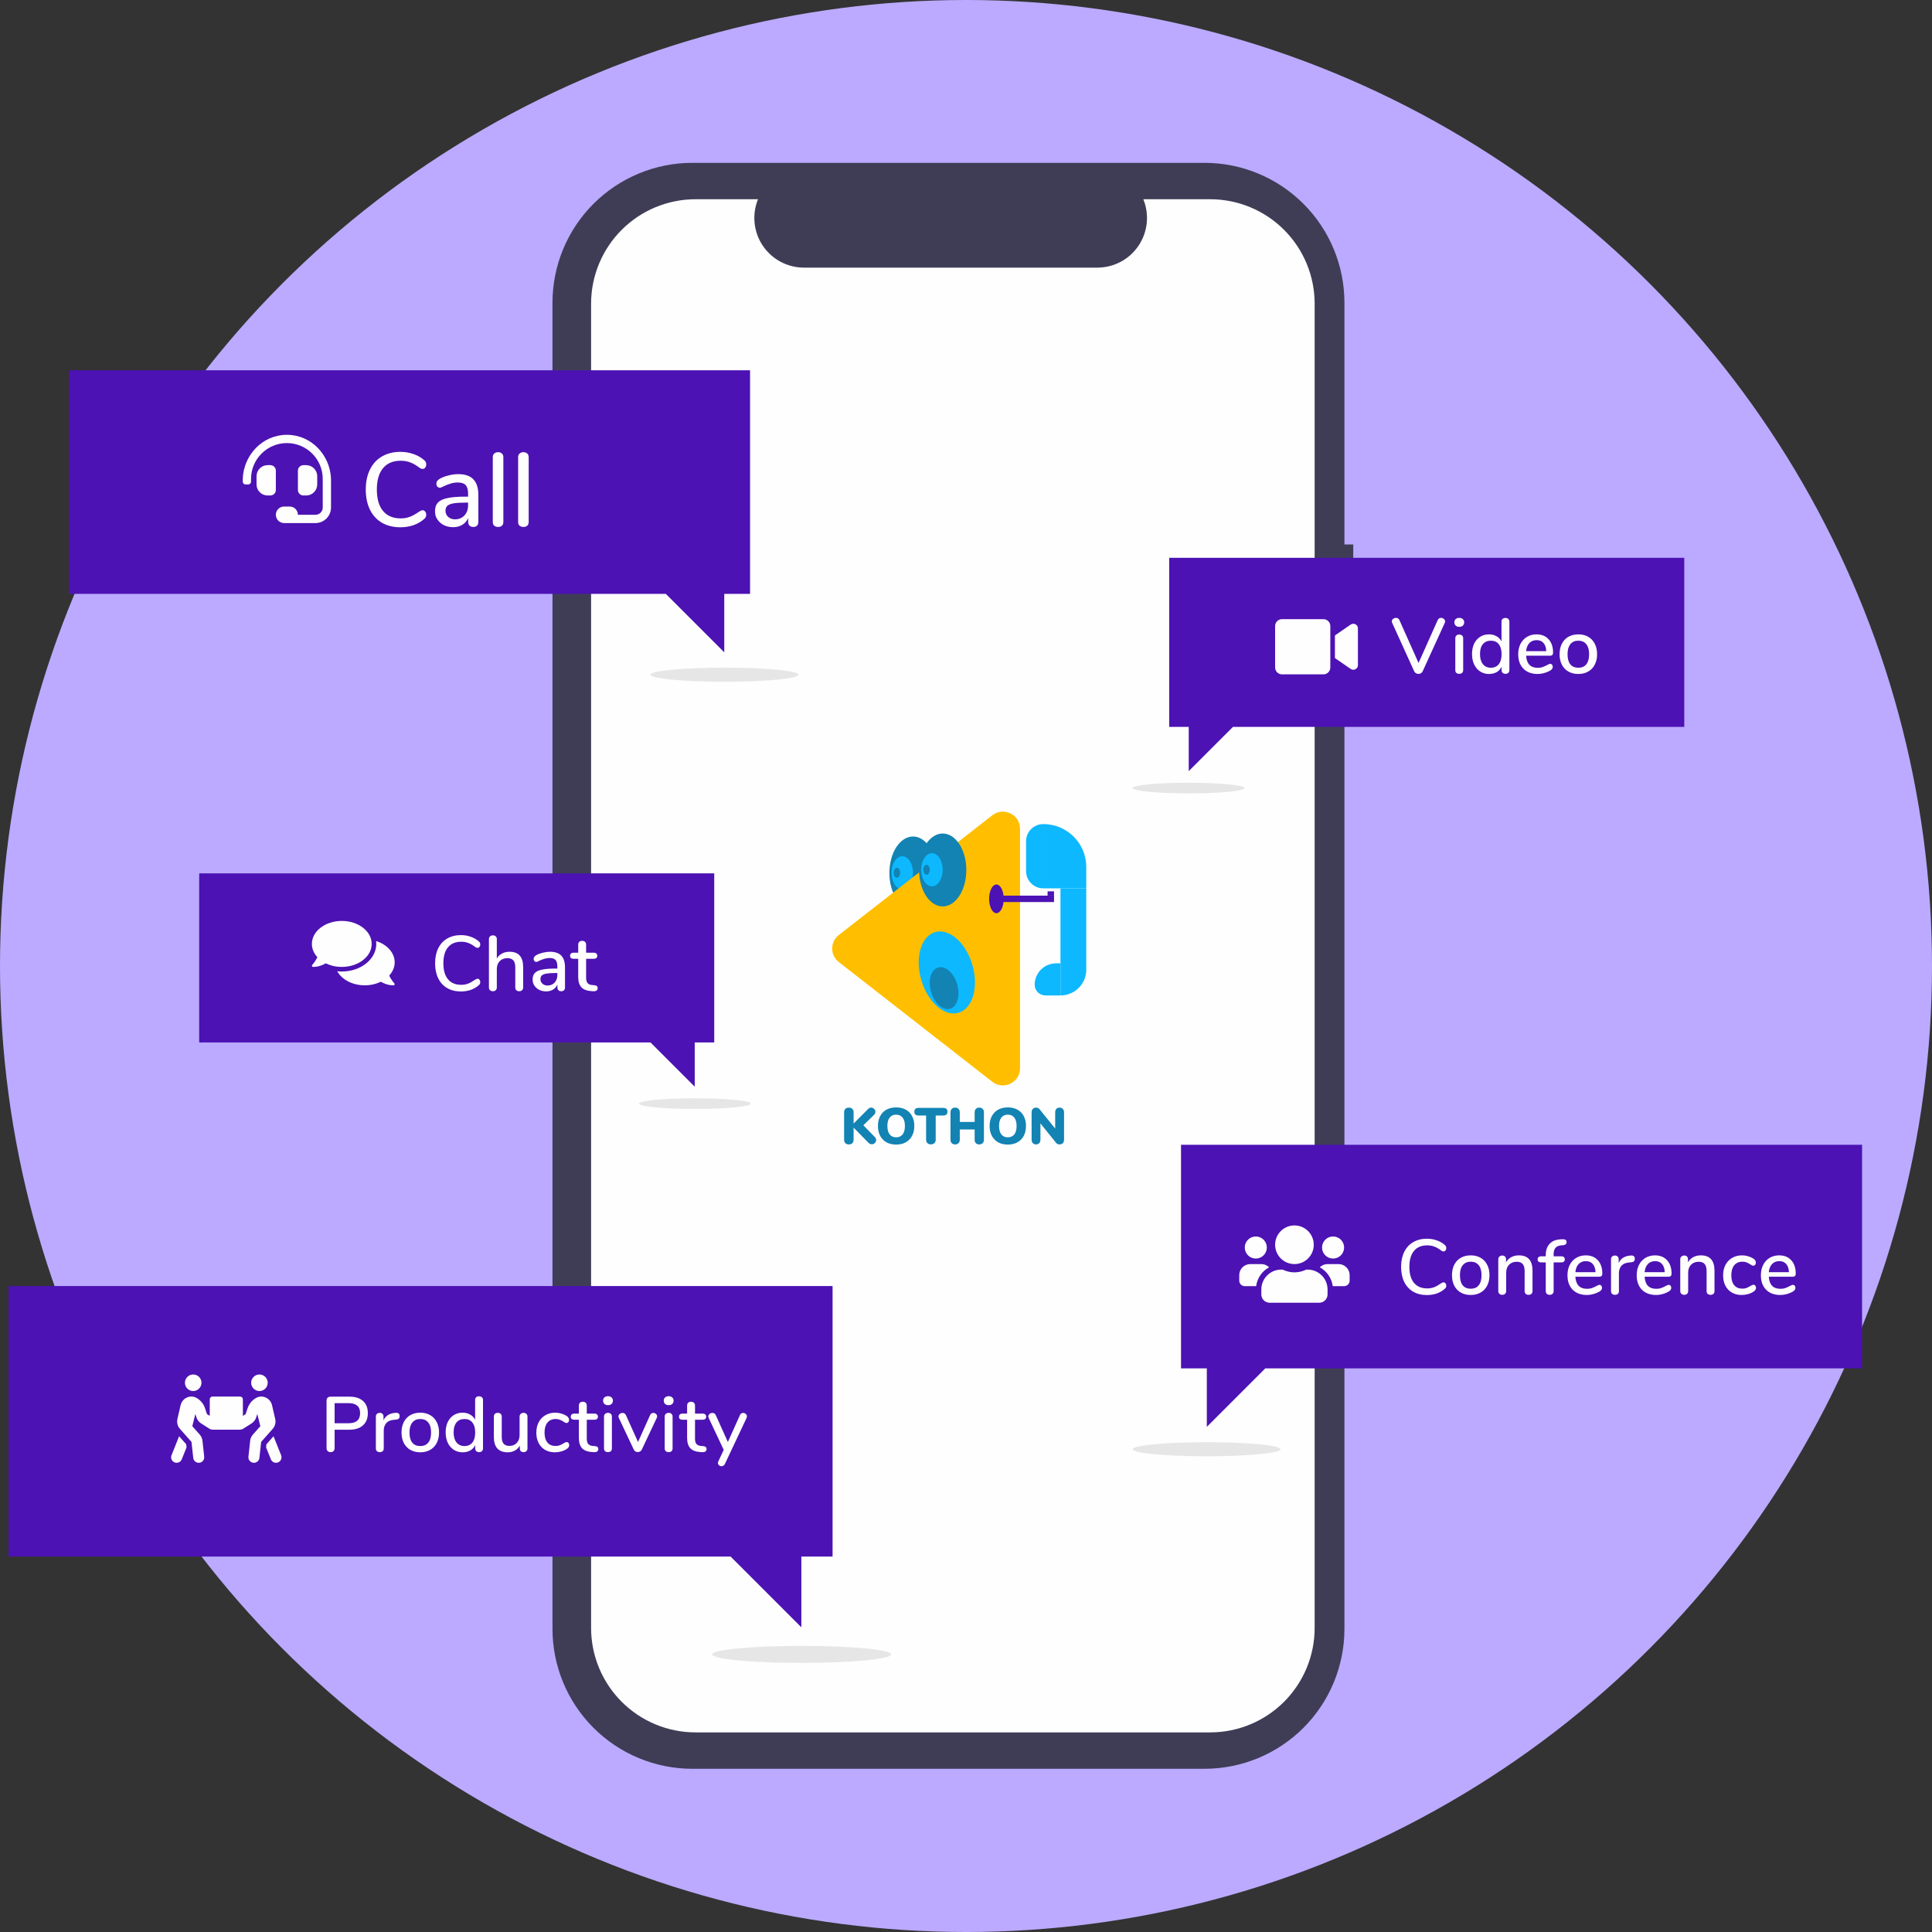 <svg width="700" height="700" viewBox="0 0 700 700" fill="none" xmlns="http://www.w3.org/2000/svg">
<rect x="0" y="0" width="700" height="700" fill="#333333" stroke="none"/>
<circle cx="350" cy="350" r="350" fill="#BBAAFF"/>
<path d="M490.31 197.273H487.113V109.69C487.113 96.246 481.773 83.353 472.266 73.847C462.76 64.341 449.867 59 436.423 59H250.868C244.211 59 237.619 60.311 231.469 62.858C225.319 65.406 219.731 69.14 215.024 73.847C210.317 78.554 206.583 84.142 204.036 90.292C201.488 96.442 200.177 103.033 200.177 109.69V590.174C200.177 596.831 201.488 603.422 204.036 609.572C206.583 615.722 210.317 621.31 215.024 626.017C219.731 630.724 225.319 634.458 231.469 637.006C237.619 639.553 244.211 640.864 250.868 640.864H436.423C449.867 640.864 462.76 635.524 472.266 626.018C481.772 616.511 487.113 603.618 487.113 590.174V259.615H490.31L490.31 197.273Z" fill="#3F3D56"/>
<path d="M438.468 72.188H414.247C415.361 74.919 415.786 77.882 415.485 80.816C415.184 83.749 414.166 86.564 412.521 89.012C410.876 91.46 408.654 93.466 406.051 94.853C403.449 96.239 400.545 96.965 397.595 96.965H291.293C288.344 96.965 285.44 96.239 282.837 94.853C280.234 93.466 278.013 91.46 276.368 89.012C274.722 86.564 273.705 83.749 273.404 80.816C273.103 77.882 273.528 74.919 274.642 72.188H252.019C241.98 72.188 232.351 76.176 225.252 83.275C218.153 90.375 214.164 100.003 214.164 110.043V589.822C214.164 594.793 215.143 599.715 217.046 604.308C218.948 608.901 221.737 613.074 225.252 616.589C228.767 620.104 232.94 622.893 237.533 624.795C242.126 626.698 247.048 627.677 252.019 627.677H438.468C443.439 627.677 448.362 626.698 452.954 624.795C457.547 622.893 461.72 620.104 465.236 616.589C468.751 613.074 471.539 608.901 473.441 604.308C475.344 599.715 476.323 594.793 476.323 589.822V110.043C476.323 105.072 475.344 100.149 473.441 95.556C471.539 90.964 468.751 86.791 465.236 83.275C461.72 79.76 457.547 76.972 452.954 75.07C448.362 73.167 443.439 72.188 438.468 72.188Z" fill="#FEFEFE"/>
<g clip-path="url(#clip0)">
<path d="M330.807 329.506C335.538 329.506 339.373 323.59 339.373 316.293C339.373 308.996 335.538 303.08 330.807 303.08C326.076 303.08 322.241 308.996 322.241 316.293C322.241 323.59 326.076 329.506 330.807 329.506Z" fill="#1283B3"/>
<path d="M326.913 322.233C329.063 322.233 330.807 319.544 330.807 316.227C330.807 312.91 329.063 310.221 326.913 310.221C324.763 310.221 323.019 312.91 323.019 316.227C323.019 319.544 324.763 322.233 326.913 322.233Z" fill="#0DB8FF"/>
<path d="M324.966 318.015C325.611 318.015 326.134 317.209 326.134 316.214C326.134 315.219 325.611 314.412 324.966 314.412C324.321 314.412 323.798 315.219 323.798 316.214C323.798 317.209 324.321 318.015 324.966 318.015Z" fill="#1283B3"/>
<path d="M303.901 348.562C300.714 346.076 300.714 341.269 303.901 338.783L359.519 295.402C363.608 292.212 369.588 295.116 369.588 300.291V387.054C369.588 392.229 363.608 395.133 359.519 391.943L303.901 348.562Z" fill="#FFBF00"/>
<path d="M371.768 304.788C371.768 301.359 374.558 298.579 377.998 298.579V321.863C374.558 321.863 371.768 319.083 371.768 315.654V304.788Z" fill="#0DB8FF"/>
<path d="M377.998 298.579C386.6 298.579 393.573 305.528 393.573 314.101V321.863H377.998V298.579Z" fill="#0DB8FF"/>
<path d="M361.022 330.866C362.484 330.866 363.67 328.538 363.67 325.666C363.67 322.794 362.484 320.466 361.022 320.466C359.56 320.466 358.374 322.794 358.374 325.666C358.374 328.538 359.56 330.866 361.022 330.866Z" fill="#4C12B3"/>
<path d="M361.801 328.848C362.661 328.848 363.358 327.423 363.358 325.666C363.358 323.908 362.661 322.484 361.801 322.484C360.94 322.484 360.243 323.908 360.243 325.666C360.243 327.423 360.94 328.848 361.801 328.848Z" fill="#4C12B3"/>
<path d="M381.892 324.502H361.645V326.83H381.892V324.502Z" fill="#4C12B3"/>
<path d="M381.892 322.949H379.556V324.502H381.892V322.949Z" fill="#4C12B3"/>
<path d="M384.228 321.863H393.573V351.356C393.573 356.5 389.389 360.67 384.228 360.67V321.863Z" fill="#0DB8FF"/>
<path d="M374.883 356.789C374.883 352.503 378.37 349.028 382.671 349.028H384.228V360.67H378.777C376.627 360.67 374.883 358.932 374.883 356.789Z" fill="#0DB8FF"/>
<path d="M341.553 328.419C346.284 328.419 350.12 322.504 350.12 315.207C350.12 307.909 346.284 301.994 341.553 301.994C336.822 301.994 332.987 307.909 332.987 315.207C332.987 322.504 336.822 328.419 341.553 328.419Z" fill="#1283B3"/>
<path d="M337.66 321.146C339.81 321.146 341.553 318.457 341.553 315.14C341.553 311.823 339.81 309.134 337.66 309.134C335.509 309.134 333.766 311.823 333.766 315.14C333.766 318.457 335.509 321.146 337.66 321.146Z" fill="#0DB8FF"/>
<path d="M335.713 316.929C336.358 316.929 336.881 316.122 336.881 315.127C336.881 314.132 336.358 313.325 335.713 313.325C335.068 313.325 334.545 314.132 334.545 315.127C334.545 316.122 335.068 316.929 335.713 316.929Z" fill="#1283B3"/>
<path d="M347.257 366.956C352.384 365.491 354.656 357.756 352.333 349.68C350.009 341.604 343.97 336.245 338.843 337.71C333.717 339.175 331.444 346.91 333.768 354.986C336.091 363.062 342.131 368.421 347.257 366.956Z" fill="#0DB8FF"/>
<path d="M344.214 365.489C346.835 364.74 347.996 360.787 346.809 356.658C345.621 352.53 342.533 349.79 339.913 350.539C337.292 351.288 336.131 355.242 337.318 359.37C338.506 363.499 341.593 366.238 344.214 365.489Z" fill="#1283B3"/>
<path d="M316.958 411.963C317.282 412.274 317.444 412.634 317.444 413.044C317.444 413.453 317.288 413.814 316.976 414.124C316.665 414.434 316.297 414.59 315.874 414.59C315.413 414.59 314.989 414.391 314.603 413.994L309.276 408.554V412.951C309.276 413.472 309.12 413.888 308.809 414.199C308.497 414.497 308.074 414.646 307.538 414.646C307.015 414.646 306.597 414.497 306.286 414.199C305.987 413.888 305.837 413.472 305.837 412.951V402.985C305.837 402.476 305.987 402.072 306.286 401.774C306.597 401.464 307.015 401.308 307.538 401.308C308.074 401.308 308.497 401.464 308.809 401.774C309.12 402.072 309.276 402.476 309.276 402.985V407.083L314.528 401.811C314.852 401.476 315.219 401.308 315.631 401.308C316.042 401.308 316.403 401.464 316.715 401.774C317.026 402.072 317.182 402.426 317.182 402.836C317.182 403.246 317.001 403.624 316.64 403.972L312.808 407.716L316.958 411.963ZM324.692 414.701C323.346 414.701 322.175 414.428 321.178 413.882C320.194 413.323 319.434 412.541 318.898 411.535C318.362 410.517 318.094 409.324 318.094 407.958C318.094 406.592 318.362 405.406 318.898 404.401C319.434 403.382 320.194 402.6 321.178 402.053C322.175 401.507 323.346 401.234 324.692 401.234C326.038 401.234 327.203 401.507 328.187 402.053C329.184 402.6 329.944 403.382 330.467 404.401C331.003 405.406 331.271 406.592 331.271 407.958C331.271 409.324 331.003 410.517 330.467 411.535C329.931 412.541 329.165 413.323 328.168 413.882C327.184 414.428 326.025 414.701 324.692 414.701ZM324.692 412.075C325.689 412.075 326.467 411.727 327.028 411.032C327.589 410.324 327.869 409.3 327.869 407.958C327.869 406.617 327.583 405.599 327.009 404.903C326.449 404.208 325.676 403.86 324.692 403.86C323.695 403.86 322.916 404.208 322.356 404.903C321.795 405.586 321.515 406.605 321.515 407.958C321.515 409.312 321.795 410.336 322.356 411.032C322.916 411.727 323.695 412.075 324.692 412.075ZM337.286 414.627C336.763 414.627 336.339 414.478 336.015 414.18C335.703 413.869 335.548 413.46 335.548 412.951V404.177H332.912C332.364 404.177 331.953 404.065 331.679 403.842C331.417 403.606 331.286 403.252 331.286 402.78C331.286 402.308 331.417 401.96 331.679 401.737C331.953 401.513 332.364 401.402 332.912 401.402H341.659C342.207 401.402 342.612 401.513 342.874 401.737C343.148 401.96 343.285 402.308 343.285 402.78C343.285 403.252 343.148 403.606 342.874 403.842C342.612 404.065 342.207 404.177 341.659 404.177H339.024V412.951C339.024 413.46 338.862 413.869 338.538 414.18C338.227 414.478 337.809 414.627 337.286 414.627ZM354.814 401.308C355.325 401.308 355.73 401.464 356.029 401.774C356.34 402.072 356.496 402.476 356.496 402.985V412.951C356.496 413.46 356.34 413.869 356.029 414.18C355.73 414.49 355.325 414.646 354.814 414.646C354.303 414.646 353.892 414.497 353.58 414.199C353.281 413.888 353.132 413.472 353.132 412.951V409.225H347.749V412.951C347.749 413.46 347.593 413.869 347.282 414.18C346.983 414.49 346.578 414.646 346.067 414.646C345.556 414.646 345.145 414.497 344.833 414.199C344.534 413.888 344.385 413.472 344.385 412.951V402.985C344.385 402.476 344.534 402.072 344.833 401.774C345.145 401.464 345.556 401.308 346.067 401.308C346.578 401.308 346.983 401.464 347.282 401.774C347.593 402.072 347.749 402.476 347.749 402.985V406.505H353.132V402.985C353.132 402.476 353.281 402.072 353.58 401.774C353.892 401.464 354.303 401.308 354.814 401.308ZM365.156 414.701C363.81 414.701 362.639 414.428 361.642 413.882C360.658 413.323 359.898 412.541 359.362 411.535C358.826 410.517 358.559 409.324 358.559 407.958C358.559 406.592 358.826 405.406 359.362 404.401C359.898 403.382 360.658 402.6 361.642 402.053C362.639 401.507 363.81 401.234 365.156 401.234C366.502 401.234 367.667 401.507 368.651 402.053C369.648 402.6 370.408 403.382 370.931 404.401C371.467 405.406 371.735 406.592 371.735 407.958C371.735 409.324 371.467 410.517 370.931 411.535C370.395 412.541 369.629 413.323 368.632 413.882C367.648 414.428 366.489 414.701 365.156 414.701ZM365.156 412.075C366.153 412.075 366.932 411.727 367.492 411.032C368.053 410.324 368.333 409.3 368.333 407.958C368.333 406.617 368.047 405.599 367.474 404.903C366.913 404.208 366.14 403.86 365.156 403.86C364.159 403.86 363.381 404.208 362.82 404.903C362.259 405.586 361.979 406.605 361.979 407.958C361.979 409.312 362.259 410.336 362.82 411.032C363.381 411.727 364.159 412.075 365.156 412.075ZM383.9 401.308C384.374 401.308 384.76 401.464 385.059 401.774C385.37 402.085 385.526 402.488 385.526 402.985V412.951C385.526 413.46 385.377 413.869 385.078 414.18C384.778 414.49 384.392 414.646 383.919 414.646C383.358 414.646 382.934 414.459 382.648 414.087L376.966 407.027V412.951C376.966 413.46 376.823 413.869 376.536 414.18C376.25 414.49 375.863 414.646 375.378 414.646C374.904 414.646 374.518 414.49 374.219 414.18C373.92 413.869 373.77 413.46 373.77 412.951V402.985C373.77 402.488 373.92 402.085 374.219 401.774C374.518 401.464 374.904 401.308 375.378 401.308C375.913 401.308 376.331 401.495 376.63 401.867L382.311 408.908V402.985C382.311 402.476 382.455 402.072 382.741 401.774C383.04 401.464 383.427 401.308 383.9 401.308Z" fill="#1283B3"/>
</g>
<path d="M25 134.154H271.759V215.161H262.412V236.347L241.226 215.161H25V134.154Z" fill="#4C12B3"/>
<path d="M262.498 247.012C247.695 247.012 235.694 245.869 235.694 244.459C235.694 243.05 247.695 241.907 262.498 241.907C277.302 241.907 289.302 243.05 289.302 244.459C289.302 245.869 277.302 247.012 262.498 247.012Z" fill="#E6E6E6"/>
<g clip-path="url(#clip1)">
<path d="M99.946 170.53C99.946 169.426 99.051 168.531 97.947 168.531H96.948C94.74 168.531 92.95 170.321 92.95 172.529V175.527C92.95 177.735 94.74 179.524 96.948 179.524H97.947C99.051 179.524 99.946 178.629 99.946 177.526V170.53ZM110.939 179.524C113.147 179.524 114.937 177.735 114.937 175.527V172.529C114.937 170.321 113.147 168.531 110.939 168.531H109.94C108.836 168.531 107.941 169.426 107.941 170.53V177.526C107.941 178.629 108.836 179.524 109.94 179.524H110.939ZM103.943 157.538C95.023 157.538 88.239 164.96 87.953 173.528V174.527C87.953 175.08 88.4 175.527 88.953 175.527H89.952C90.504 175.527 90.951 175.08 90.951 174.527V173.528C90.951 166.364 96.78 160.536 103.943 160.536C111.107 160.536 116.935 166.364 116.935 173.528H116.928C116.933 173.68 116.935 183.879 116.935 183.879C116.935 185.338 115.753 186.52 114.295 186.52H107.941C107.941 184.864 106.599 183.522 104.943 183.522H102.944C101.288 183.522 99.946 184.864 99.946 186.52C99.946 188.176 101.288 189.518 102.944 189.518H114.295C117.409 189.518 119.934 186.993 119.934 183.879V173.528C119.647 164.96 112.864 157.538 103.943 157.538Z" fill="#FEFEFE"/>
</g>
<path d="M145.072 191.044C142.52 191.044 140.296 190.501 138.401 189.414C136.506 188.302 135.053 186.723 134.042 184.676C133.031 182.604 132.526 180.166 132.526 177.361C132.526 174.581 133.031 172.168 134.042 170.121C135.053 168.049 136.506 166.47 138.401 165.383C140.296 164.271 142.52 163.715 145.072 163.715C146.74 163.715 148.319 163.98 149.81 164.511C151.301 165.017 152.602 165.762 153.714 166.747C154.194 167.127 154.434 167.632 154.434 168.264C154.434 168.718 154.308 169.11 154.055 169.439C153.802 169.742 153.499 169.894 153.145 169.894C152.716 169.894 152.299 169.729 151.895 169.401C150.682 168.491 149.57 167.859 148.559 167.506C147.573 167.127 146.449 166.937 145.186 166.937C142.406 166.937 140.271 167.834 138.78 169.628C137.289 171.422 136.543 174 136.543 177.361C136.543 180.747 137.289 183.337 138.78 185.131C140.271 186.925 142.406 187.822 145.186 187.822C146.398 187.822 147.498 187.633 148.483 187.254C149.494 186.875 150.631 186.243 151.895 185.358C152.4 185.03 152.817 184.866 153.145 184.866C153.499 184.866 153.802 185.03 154.055 185.358C154.308 185.662 154.434 186.041 154.434 186.495C154.434 187.127 154.194 187.633 153.714 188.012C152.602 188.997 151.301 189.755 149.81 190.286C148.319 190.791 146.74 191.044 145.072 191.044ZM166.032 171.789C168.484 171.789 170.303 172.408 171.491 173.646C172.704 174.884 173.31 176.767 173.31 179.294V189.111C173.31 189.692 173.146 190.147 172.817 190.475C172.489 190.779 172.034 190.93 171.453 190.93C170.897 190.93 170.455 190.766 170.126 190.437C169.798 190.109 169.633 189.667 169.633 189.111V187.708C169.153 188.77 168.433 189.591 167.473 190.172C166.538 190.728 165.439 191.006 164.175 191.006C162.962 191.006 161.85 190.766 160.84 190.286C159.854 189.78 159.071 189.098 158.49 188.239C157.908 187.38 157.618 186.407 157.618 185.32C157.592 183.956 157.934 182.895 158.641 182.137C159.349 181.353 160.498 180.797 162.09 180.469C163.682 180.115 165.893 179.938 168.724 179.938H169.595V178.839C169.595 177.424 169.305 176.4 168.724 175.769C168.142 175.137 167.207 174.821 165.919 174.821C165.034 174.821 164.2 174.935 163.417 175.162C162.634 175.39 161.775 175.718 160.84 176.148C160.157 176.527 159.677 176.716 159.399 176.716C159.02 176.716 158.704 176.577 158.452 176.299C158.224 176.021 158.11 175.668 158.11 175.238C158.11 174.859 158.212 174.53 158.414 174.252C158.641 173.949 158.995 173.659 159.475 173.381C160.359 172.901 161.395 172.522 162.583 172.244C163.771 171.94 164.921 171.789 166.032 171.789ZM164.857 188.163C166.247 188.163 167.384 187.696 168.269 186.761C169.153 185.801 169.595 184.575 169.595 183.084V182.099H168.913C166.942 182.099 165.426 182.187 164.365 182.364C163.303 182.541 162.545 182.844 162.09 183.274C161.636 183.678 161.408 184.272 161.408 185.055C161.408 185.965 161.737 186.71 162.394 187.291C163.051 187.873 163.872 188.163 164.857 188.163ZM180.48 190.93C179.924 190.93 179.456 190.779 179.077 190.475C178.724 190.172 178.547 189.717 178.547 189.111V165.686C178.547 165.08 178.724 164.625 179.077 164.322C179.456 163.993 179.924 163.829 180.48 163.829C181.036 163.829 181.491 163.993 181.844 164.322C182.198 164.625 182.375 165.08 182.375 165.686V189.111C182.375 189.717 182.198 190.172 181.844 190.475C181.491 190.779 181.036 190.93 180.48 190.93ZM189.66 190.93C189.104 190.93 188.636 190.779 188.257 190.475C187.903 190.172 187.727 189.717 187.727 189.111V165.686C187.727 165.08 187.903 164.625 188.257 164.322C188.636 163.993 189.104 163.829 189.66 163.829C190.216 163.829 190.67 163.993 191.024 164.322C191.378 164.625 191.555 165.08 191.555 165.686V189.111C191.555 189.717 191.378 190.172 191.024 190.475C190.67 190.779 190.216 190.93 189.66 190.93Z" fill="#FEFEFE"/>
<path d="M3.079 465.95H301.655V563.967H290.345V589.602L264.71 563.967H3.079V465.95Z" fill="#4C12B3"/>
<path d="M290.449 602.507C272.537 602.507 258.016 601.124 258.016 599.418C258.016 597.712 272.537 596.329 290.449 596.329C308.361 596.329 322.882 597.712 322.882 599.418C322.882 601.124 308.361 602.507 290.449 602.507Z" fill="#E6E6E6"/>
<g clip-path="url(#clip2)">
<path d="M70 504C71.656 504 73 502.656 73 501C73 499.344 71.656 498 70 498C68.344 498 67 499.344 67 501C67 502.656 68.344 504 70 504ZM94 504C95.656 504 97 502.656 97 501C97 499.344 95.656 498 94 498C92.344 498 91 499.344 91 501C91 502.656 92.344 504 94 504ZM101.856 527.256L99.106 520.381L96.537 523.281L96.412 524.419L98.144 528.744C98.456 529.525 99.206 530 100 530C100.25 530 100.5 529.956 100.744 529.856C101.769 529.444 102.269 528.281 101.856 527.256ZM99.719 514.144L98.562 509.131C98.275 507.881 97.4 506.831 96.219 506.325C95.062 505.825 93.781 505.906 92.713 506.531C91.294 507.369 90.231 508.688 89.706 510.244L89 512.363L88 513V507C88 506.45 87.55 506 87 506H77C76.45 506 76 506.45 76 507V513L74.994 512.363L74.287 510.244C73.769 508.681 72.7 507.369 71.281 506.531C70.206 505.906 68.931 505.825 67.775 506.325C66.594 506.831 65.719 507.881 65.431 509.131L64.281 514.144C63.994 515.394 64.325 516.719 65.181 517.688L69.381 522.431L70.013 528.219C70.125 529.237 70.987 530 72 530C72.075 530 72.144 529.994 72.219 529.987C73.319 529.869 74.106 528.881 73.987 527.781L73.356 521.981C73.263 521.169 72.925 520.413 72.381 519.794L69.675 516.731L70.775 512.337L71.2 513.613C71.456 514.394 71.944 515.075 72.731 515.65L75.925 517.681C76.213 517.862 76.681 517.969 77 517.994H87C87.319 517.969 87.787 517.862 88.075 517.681L91.269 515.65C92.056 515.075 92.544 514.4 92.8 513.613L93.225 512.337L94.325 516.731L91.619 519.794C91.075 520.413 90.737 521.169 90.644 521.981L90.013 527.781C89.894 528.881 90.688 529.869 91.781 529.987C91.856 529.994 91.925 530 92 530C93.006 530 93.875 529.244 93.987 528.219L94.619 522.431L98.819 517.688C99.669 516.719 100.006 515.394 99.719 514.144ZM64.894 520.381L62.144 527.256C61.731 528.281 62.231 529.444 63.256 529.856C64.306 530.269 65.45 529.75 65.856 528.744L67.588 524.419L67.463 523.281L64.894 520.381Z" fill="#FEFEFE"/>
</g>
<path d="M119.767 526.142C119.332 526.142 118.983 526.009 118.719 525.745C118.454 525.481 118.322 525.122 118.322 524.669V507.45C118.322 507.016 118.445 506.676 118.69 506.431C118.955 506.167 119.313 506.034 119.767 506.034H126.592C128.706 506.034 130.349 506.554 131.519 507.592C132.69 508.63 133.275 510.103 133.275 512.01C133.275 513.898 132.69 515.371 131.519 516.428C130.349 517.485 128.706 518.014 126.592 518.014H121.239V524.669C121.239 525.122 121.107 525.481 120.843 525.745C120.597 526.009 120.239 526.142 119.767 526.142ZM126.28 515.663C129.074 515.663 130.472 514.445 130.472 512.01C130.472 509.593 129.074 508.385 126.28 508.385H121.239V515.663H126.28ZM143.43 511.897C144.336 511.84 144.789 512.227 144.789 513.058C144.789 513.473 144.686 513.785 144.478 513.992C144.27 514.2 143.912 514.323 143.402 514.36L142.552 514.445C141.363 514.559 140.475 514.974 139.89 515.692C139.324 516.409 139.041 517.277 139.041 518.297V524.782C139.041 525.235 138.908 525.575 138.644 525.802C138.38 526.028 138.04 526.142 137.625 526.142C137.209 526.142 136.86 526.028 136.577 525.802C136.312 525.575 136.18 525.235 136.18 524.782V513.256C136.18 512.822 136.312 512.491 136.577 512.265C136.86 512.019 137.209 511.897 137.625 511.897C138.002 511.897 138.314 512.019 138.559 512.265C138.823 512.491 138.956 512.812 138.956 513.228V514.587C139.333 513.756 139.881 513.124 140.598 512.69C141.316 512.255 142.127 512 143.034 511.925L143.43 511.897ZM152.279 526.198C150.919 526.198 149.72 525.906 148.682 525.32C147.662 524.735 146.869 523.904 146.303 522.828C145.756 521.733 145.482 520.468 145.482 519.033C145.482 517.58 145.756 516.315 146.303 515.238C146.869 514.143 147.662 513.303 148.682 512.718C149.72 512.133 150.919 511.84 152.279 511.84C153.638 511.84 154.827 512.133 155.847 512.718C156.885 513.303 157.678 514.143 158.226 515.238C158.792 516.315 159.075 517.58 159.075 519.033C159.075 520.468 158.792 521.733 158.226 522.828C157.678 523.904 156.885 524.735 155.847 525.32C154.827 525.906 153.638 526.198 152.279 526.198ZM152.279 523.933C153.544 523.933 154.506 523.517 155.167 522.687C155.847 521.856 156.187 520.638 156.187 519.033C156.187 517.447 155.847 516.239 155.167 515.408C154.488 514.559 153.525 514.134 152.279 514.134C151.033 514.134 150.07 514.559 149.39 515.408C148.71 516.239 148.37 517.447 148.37 519.033C148.37 520.638 148.701 521.856 149.362 522.687C150.041 523.517 151.014 523.933 152.279 523.933ZM173.56 505.893C173.994 505.893 174.343 506.016 174.608 506.261C174.872 506.506 175.004 506.837 175.004 507.252V524.754C175.004 525.188 174.872 525.528 174.608 525.773C174.362 526.019 174.022 526.142 173.588 526.142C173.154 526.142 172.805 526.019 172.54 525.773C172.295 525.528 172.172 525.188 172.172 524.754V523.621C171.757 524.452 171.153 525.094 170.36 525.547C169.567 525.981 168.651 526.198 167.613 526.198C166.423 526.198 165.356 525.896 164.412 525.292C163.487 524.688 162.76 523.838 162.232 522.743C161.722 521.648 161.467 520.393 161.467 518.977C161.467 517.542 161.722 516.286 162.232 515.21C162.76 514.134 163.487 513.303 164.412 512.718C165.337 512.133 166.404 511.84 167.613 511.84C168.651 511.84 169.557 512.067 170.331 512.52C171.124 512.954 171.728 513.577 172.144 514.389V507.196C172.144 506.799 172.266 506.488 172.512 506.261C172.776 506.016 173.125 505.893 173.56 505.893ZM168.292 523.933C169.519 523.933 170.473 523.508 171.153 522.658C171.832 521.809 172.172 520.6 172.172 519.033C172.172 517.466 171.832 516.258 171.153 515.408C170.492 514.559 169.538 514.134 168.292 514.134C167.046 514.134 166.074 514.559 165.375 515.408C164.696 516.239 164.356 517.428 164.356 518.977C164.356 520.525 164.705 521.743 165.404 522.63C166.102 523.498 167.065 523.933 168.292 523.933ZM189.697 511.897C190.131 511.897 190.471 512.019 190.717 512.265C190.981 512.51 191.113 512.85 191.113 513.284V524.811C191.113 525.207 190.981 525.528 190.717 525.773C190.452 526.019 190.103 526.142 189.669 526.142C189.272 526.142 188.951 526.028 188.706 525.802C188.46 525.556 188.338 525.235 188.338 524.839V523.763C187.903 524.556 187.299 525.16 186.525 525.575C185.77 525.991 184.92 526.198 183.976 526.198C180.616 526.198 178.935 524.348 178.935 520.648V513.284C178.935 512.85 179.058 512.51 179.304 512.265C179.568 512.019 179.927 511.897 180.38 511.897C180.814 511.897 181.154 512.019 181.399 512.265C181.664 512.51 181.796 512.85 181.796 513.284V520.619C181.796 521.733 182.022 522.554 182.475 523.083C182.929 523.612 183.627 523.876 184.571 523.876C185.685 523.876 186.572 523.517 187.233 522.8C187.913 522.082 188.253 521.129 188.253 519.94V513.284C188.253 512.869 188.385 512.539 188.649 512.293C188.914 512.029 189.263 511.897 189.697 511.897ZM201.035 526.198C199.694 526.198 198.514 525.906 197.495 525.32C196.494 524.735 195.71 523.904 195.144 522.828C194.596 521.752 194.323 520.506 194.323 519.09C194.323 517.655 194.606 516.39 195.172 515.295C195.758 514.2 196.569 513.35 197.608 512.746C198.646 512.142 199.836 511.84 201.176 511.84C201.894 511.84 202.611 511.944 203.328 512.152C204.065 512.359 204.716 512.642 205.283 513.001C205.887 513.416 206.189 513.898 206.189 514.445C206.189 514.766 206.104 515.04 205.934 515.267C205.764 515.474 205.547 515.578 205.283 515.578C205.113 515.578 204.943 515.54 204.773 515.465C204.603 515.371 204.386 515.238 204.121 515.068C203.649 514.766 203.206 514.54 202.79 514.389C202.394 514.219 201.912 514.134 201.346 514.134C200.062 514.134 199.062 514.568 198.344 515.437C197.646 516.305 197.296 517.513 197.296 519.062C197.296 520.61 197.646 521.809 198.344 522.658C199.043 523.489 200.034 523.904 201.318 523.904C201.884 523.904 202.384 523.819 202.819 523.649C203.253 523.48 203.697 523.253 204.15 522.97C204.357 522.838 204.565 522.724 204.773 522.63C204.98 522.536 205.169 522.488 205.339 522.488C205.604 522.488 205.821 522.602 205.991 522.828C206.16 523.036 206.245 523.3 206.245 523.621C206.245 523.885 206.17 524.131 206.019 524.357C205.887 524.565 205.651 524.782 205.311 525.009C204.744 525.386 204.084 525.679 203.328 525.887C202.573 526.094 201.809 526.198 201.035 526.198ZM215.629 523.961C216.045 523.999 216.337 524.112 216.507 524.301C216.696 524.471 216.79 524.716 216.79 525.037C216.79 525.415 216.639 525.707 216.337 525.915C216.054 526.104 215.629 526.179 215.063 526.142L214.298 526.085C212.769 525.972 211.627 525.509 210.872 524.697C210.116 523.867 209.739 522.649 209.739 521.044V514.389H208.04C207.209 514.389 206.793 514.021 206.793 513.284C206.793 512.944 206.897 512.68 207.105 512.491C207.332 512.284 207.643 512.18 208.04 512.18H209.739V509.263C209.739 508.829 209.861 508.489 210.107 508.243C210.371 507.998 210.721 507.875 211.155 507.875C211.589 507.875 211.938 507.998 212.203 508.243C212.467 508.489 212.599 508.829 212.599 509.263V512.18H215.403C215.799 512.18 216.101 512.284 216.309 512.491C216.536 512.68 216.649 512.944 216.649 513.284C216.649 513.643 216.536 513.917 216.309 514.106C216.101 514.294 215.799 514.389 215.403 514.389H212.599V521.242C212.599 522.13 212.778 522.781 213.137 523.196C213.515 523.612 214.081 523.848 214.836 523.904L215.629 523.961ZM220.289 526.142C219.874 526.142 219.524 526.028 219.241 525.802C218.977 525.575 218.845 525.235 218.845 524.782V513.284C218.845 512.831 218.977 512.491 219.241 512.265C219.524 512.019 219.874 511.897 220.289 511.897C220.704 511.897 221.044 512.019 221.309 512.265C221.573 512.491 221.705 512.831 221.705 513.284V524.782C221.705 525.235 221.573 525.575 221.309 525.802C221.044 526.028 220.704 526.142 220.289 526.142ZM220.289 509.121C219.742 509.121 219.307 508.97 218.986 508.668C218.665 508.366 218.505 507.97 218.505 507.479C218.505 506.988 218.665 506.601 218.986 506.318C219.307 506.016 219.742 505.864 220.289 505.864C220.818 505.864 221.243 506.016 221.563 506.318C221.903 506.601 222.073 506.988 222.073 507.479C222.073 507.97 221.913 508.366 221.592 508.668C221.271 508.97 220.837 509.121 220.289 509.121ZM235.531 512.746C235.644 512.463 235.804 512.255 236.012 512.123C236.239 511.991 236.475 511.925 236.72 511.925C237.079 511.925 237.39 512.048 237.655 512.293C237.938 512.539 238.079 512.831 238.079 513.171C238.079 513.36 238.042 513.539 237.966 513.709L232.557 525.179C232.425 525.481 232.217 525.717 231.934 525.887C231.67 526.038 231.386 526.113 231.084 526.113C230.782 526.113 230.49 526.038 230.206 525.887C229.942 525.717 229.744 525.481 229.612 525.179L224.203 513.709C224.127 513.558 224.089 513.379 224.089 513.171C224.089 512.831 224.24 512.539 224.542 512.293C224.844 512.048 225.184 511.925 225.562 511.925C226.109 511.925 226.515 512.189 226.78 512.718L231.169 522.46L235.531 512.746ZM242.276 526.142C241.86 526.142 241.511 526.028 241.228 525.802C240.964 525.575 240.831 525.235 240.831 524.782V513.284C240.831 512.831 240.964 512.491 241.228 512.265C241.511 512.019 241.86 511.897 242.276 511.897C242.691 511.897 243.031 512.019 243.295 512.265C243.56 512.491 243.692 512.831 243.692 513.284V524.782C243.692 525.235 243.56 525.575 243.295 525.802C243.031 526.028 242.691 526.142 242.276 526.142ZM242.276 509.121C241.728 509.121 241.294 508.97 240.973 508.668C240.652 508.366 240.492 507.97 240.492 507.479C240.492 506.988 240.652 506.601 240.973 506.318C241.294 506.016 241.728 505.864 242.276 505.864C242.804 505.864 243.229 506.016 243.55 506.318C243.89 506.601 244.06 506.988 244.06 507.479C244.06 507.97 243.899 508.366 243.579 508.668C243.258 508.97 242.823 509.121 242.276 509.121ZM254.846 523.961C255.261 523.999 255.554 524.112 255.724 524.301C255.913 524.471 256.007 524.716 256.007 525.037C256.007 525.415 255.856 525.707 255.554 525.915C255.271 526.104 254.846 526.179 254.279 526.142L253.515 526.085C251.986 525.972 250.843 525.509 250.088 524.697C249.333 523.867 248.955 522.649 248.955 521.044V514.389H247.256C246.425 514.389 246.01 514.021 246.01 513.284C246.01 512.944 246.114 512.68 246.322 512.491C246.548 512.284 246.86 512.18 247.256 512.18H248.955V509.263C248.955 508.829 249.078 508.489 249.323 508.243C249.588 507.998 249.937 507.875 250.371 507.875C250.806 507.875 251.155 507.998 251.419 508.243C251.683 508.489 251.816 508.829 251.816 509.263V512.18H254.619C255.016 512.18 255.318 512.284 255.526 512.491C255.752 512.68 255.865 512.944 255.865 513.284C255.865 513.643 255.752 513.917 255.526 514.106C255.318 514.294 255.016 514.389 254.619 514.389H251.816V521.242C251.816 522.13 251.995 522.781 252.354 523.196C252.731 523.612 253.298 523.848 254.053 523.904L254.846 523.961ZM268.082 512.746C268.195 512.463 268.356 512.255 268.563 512.123C268.79 511.991 269.026 511.925 269.271 511.925C269.63 511.925 269.942 512.048 270.206 512.293C270.489 512.539 270.631 512.831 270.631 513.171C270.631 513.36 270.593 513.539 270.517 513.709L262.645 530.418C262.531 530.682 262.361 530.88 262.135 531.013C261.927 531.164 261.701 531.239 261.455 531.239C261.115 531.239 260.804 531.126 260.521 530.899C260.256 530.673 260.124 530.39 260.124 530.05C260.124 529.899 260.171 529.71 260.266 529.483L262.22 525.32L256.754 513.709C256.678 513.558 256.641 513.388 256.641 513.199C256.641 512.841 256.792 512.539 257.094 512.293C257.396 512.048 257.736 511.925 258.113 511.925C258.68 511.925 259.086 512.189 259.331 512.718L263.721 522.46L268.082 512.746Z" fill="#FEFEFE"/>
<path d="M674.665 414.781H427.906V495.788H437.253V516.974L458.439 495.788H674.665V414.781Z" fill="#4C12B3"/>
<path d="M437.167 527.639C451.97 527.639 463.971 526.496 463.971 525.087C463.971 523.677 451.97 522.534 437.167 522.534C422.363 522.534 410.363 523.677 410.363 525.087C410.363 526.496 422.363 527.639 437.167 527.639Z" fill="#E6E6E6"/>
<path d="M517.016 469.226C515.11 469.226 513.448 468.82 512.032 468.009C510.616 467.178 509.531 465.998 508.775 464.469C508.02 462.92 507.643 461.098 507.643 459.003C507.643 456.926 508.02 455.123 508.775 453.594C509.531 452.046 510.616 450.866 512.032 450.054C513.448 449.223 515.11 448.808 517.016 448.808C518.263 448.808 519.443 449.006 520.556 449.402C521.67 449.78 522.643 450.337 523.473 451.073C523.832 451.356 524.012 451.734 524.012 452.206C524.012 452.546 523.917 452.838 523.728 453.084C523.54 453.31 523.313 453.424 523.049 453.424C522.728 453.424 522.416 453.301 522.114 453.056C521.208 452.376 520.377 451.904 519.622 451.64C518.886 451.356 518.045 451.215 517.101 451.215C515.025 451.215 513.429 451.885 512.315 453.226C511.201 454.566 510.644 456.492 510.644 459.003C510.644 461.533 511.201 463.468 512.315 464.808C513.429 466.149 515.025 466.819 517.101 466.819C518.008 466.819 518.829 466.678 519.565 466.394C520.32 466.111 521.17 465.639 522.114 464.978C522.492 464.733 522.803 464.61 523.049 464.61C523.313 464.61 523.54 464.733 523.728 464.978C523.917 465.205 524.012 465.488 524.012 465.828C524.012 466.3 523.832 466.678 523.473 466.961C522.643 467.697 521.67 468.263 520.556 468.66C519.443 469.038 518.263 469.226 517.016 469.226ZM532.875 469.198C531.516 469.198 530.317 468.905 529.279 468.32C528.259 467.735 527.466 466.904 526.9 465.828C526.352 464.733 526.079 463.468 526.079 462.033C526.079 460.579 526.352 459.314 526.9 458.238C527.466 457.143 528.259 456.303 529.279 455.718C530.317 455.132 531.516 454.84 532.875 454.84C534.235 454.84 535.424 455.132 536.444 455.718C537.482 456.303 538.275 457.143 538.823 458.238C539.389 459.314 539.672 460.579 539.672 462.033C539.672 463.468 539.389 464.733 538.823 465.828C538.275 466.904 537.482 467.735 536.444 468.32C535.424 468.905 534.235 469.198 532.875 469.198ZM532.875 466.932C534.14 466.932 535.103 466.517 535.764 465.686C536.444 464.856 536.784 463.638 536.784 462.033C536.784 460.447 536.444 459.239 535.764 458.408C535.084 457.558 534.122 457.134 532.875 457.134C531.629 457.134 530.666 457.558 529.987 458.408C529.307 459.239 528.967 460.447 528.967 462.033C528.967 463.638 529.298 464.856 529.958 465.686C530.638 466.517 531.61 466.932 532.875 466.932ZM550.305 454.84C553.609 454.84 555.261 456.699 555.261 460.419V467.782C555.261 468.216 555.129 468.556 554.865 468.802C554.619 469.028 554.27 469.141 553.817 469.141C553.383 469.141 553.033 469.019 552.769 468.773C552.523 468.528 552.401 468.197 552.401 467.782V460.56C552.401 459.39 552.165 458.531 551.693 457.983C551.24 457.436 550.522 457.162 549.54 457.162C548.389 457.162 547.464 457.521 546.765 458.238C546.067 458.956 545.717 459.918 545.717 461.127V467.782C545.717 468.197 545.585 468.528 545.321 468.773C545.075 469.019 544.735 469.141 544.301 469.141C543.867 469.141 543.518 469.019 543.253 468.773C542.989 468.528 542.857 468.197 542.857 467.782V456.256C542.857 455.859 542.989 455.538 543.253 455.293C543.537 455.029 543.886 454.896 544.301 454.896C544.717 454.896 545.047 455.019 545.292 455.265C545.538 455.51 545.661 455.831 545.661 456.227V457.389C546.114 456.558 546.746 455.925 547.558 455.491C548.37 455.057 549.286 454.84 550.305 454.84ZM565.688 451.215C564.744 451.29 564.045 451.592 563.592 452.121C563.139 452.631 562.912 453.386 562.912 454.387V455.18H565.716C566.113 455.18 566.415 455.283 566.622 455.491C566.849 455.68 566.962 455.944 566.962 456.284C566.962 456.624 566.849 456.898 566.622 457.105C566.415 457.294 566.113 457.389 565.716 457.389H562.912V467.754C562.912 468.207 562.771 468.556 562.488 468.802C562.223 469.028 561.883 469.141 561.468 469.141C561.053 469.141 560.713 469.028 560.449 468.802C560.184 468.556 560.052 468.207 560.052 467.754V457.389H558.353C557.956 457.389 557.645 457.294 557.418 457.105C557.211 456.898 557.107 456.624 557.107 456.284C557.107 455.944 557.211 455.68 557.418 455.491C557.645 455.283 557.956 455.18 558.353 455.18H560.052V454.811C560.052 453.074 560.496 451.715 561.383 450.733C562.27 449.733 563.526 449.176 565.15 449.062L565.886 449.006C566.49 448.968 566.924 449.034 567.189 449.204C567.472 449.374 567.613 449.648 567.613 450.025C567.613 450.686 567.217 451.064 566.424 451.158L565.688 451.215ZM579.534 465.516C579.798 465.516 580.015 465.62 580.185 465.828C580.355 466.036 580.44 466.3 580.44 466.621C580.44 467.168 580.1 467.631 579.42 468.009C578.76 468.386 578.033 468.679 577.24 468.886C576.466 469.094 575.72 469.198 575.003 469.198C572.812 469.198 571.085 468.566 569.82 467.301C568.555 466.017 567.923 464.27 567.923 462.061C567.923 460.645 568.196 459.39 568.744 458.295C569.31 457.2 570.094 456.35 571.094 455.746C572.114 455.142 573.266 454.84 574.549 454.84C576.4 454.84 577.863 455.434 578.939 456.624C580.015 457.813 580.553 459.418 580.553 461.438C580.553 462.194 580.213 462.571 579.534 462.571H570.783C570.972 465.498 572.378 466.961 575.003 466.961C575.701 466.961 576.305 466.866 576.815 466.678C577.325 466.489 577.863 466.243 578.429 465.941C578.486 465.903 578.637 465.828 578.882 465.715C579.147 465.582 579.364 465.516 579.534 465.516ZM574.606 456.935C573.511 456.935 572.633 457.285 571.972 457.983C571.312 458.682 570.915 459.664 570.783 460.929H578.089C578.033 459.645 577.702 458.663 577.098 457.983C576.513 457.285 575.682 456.935 574.606 456.935ZM590.955 454.896C591.861 454.84 592.314 455.227 592.314 456.058C592.314 456.473 592.211 456.784 592.003 456.992C591.795 457.2 591.437 457.322 590.927 457.36L590.077 457.445C588.888 457.558 588 457.974 587.415 458.691C586.849 459.409 586.566 460.277 586.566 461.297V467.782C586.566 468.235 586.433 468.575 586.169 468.802C585.905 469.028 585.565 469.141 585.15 469.141C584.734 469.141 584.385 469.028 584.102 468.802C583.837 468.575 583.705 468.235 583.705 467.782V456.256C583.705 455.822 583.837 455.491 584.102 455.265C584.385 455.019 584.734 454.896 585.15 454.896C585.527 454.896 585.839 455.019 586.084 455.265C586.348 455.491 586.481 455.812 586.481 456.227V457.587C586.858 456.756 587.406 456.124 588.123 455.689C588.841 455.255 589.652 455 590.559 454.925L590.955 454.896ZM604.618 465.516C604.882 465.516 605.099 465.62 605.269 465.828C605.439 466.036 605.524 466.3 605.524 466.621C605.524 467.168 605.184 467.631 604.505 468.009C603.844 468.386 603.117 468.679 602.324 468.886C601.55 469.094 600.804 469.198 600.087 469.198C597.897 469.198 596.169 468.566 594.904 467.301C593.639 466.017 593.007 464.27 593.007 462.061C593.007 460.645 593.281 459.39 593.828 458.295C594.394 457.2 595.178 456.35 596.179 455.746C597.198 455.142 598.35 454.84 599.634 454.84C601.484 454.84 602.947 455.434 604.023 456.624C605.099 457.813 605.638 459.418 605.638 461.438C605.638 462.194 605.298 462.571 604.618 462.571H595.867C596.056 465.498 597.462 466.961 600.087 466.961C600.785 466.961 601.39 466.866 601.899 466.678C602.409 466.489 602.947 466.243 603.514 465.941C603.57 465.903 603.721 465.828 603.967 465.715C604.231 465.582 604.448 465.516 604.618 465.516ZM599.69 456.935C598.595 456.935 597.717 457.285 597.057 457.983C596.396 458.682 595.999 459.664 595.867 460.929H603.174C603.117 459.645 602.787 458.663 602.182 457.983C601.597 457.285 600.766 456.935 599.69 456.935ZM616.238 454.84C619.542 454.84 621.194 456.699 621.194 460.419V467.782C621.194 468.216 621.061 468.556 620.797 468.802C620.552 469.028 620.202 469.141 619.749 469.141C619.315 469.141 618.966 469.019 618.701 468.773C618.456 468.528 618.333 468.197 618.333 467.782V460.56C618.333 459.39 618.097 458.531 617.625 457.983C617.172 457.436 616.455 457.162 615.473 457.162C614.321 457.162 613.396 457.521 612.698 458.238C611.999 458.956 611.65 459.918 611.65 461.127V467.782C611.65 468.197 611.518 468.528 611.253 468.773C611.008 469.019 610.668 469.141 610.234 469.141C609.8 469.141 609.45 469.019 609.186 468.773C608.922 468.528 608.789 468.197 608.789 467.782V456.256C608.789 455.859 608.922 455.538 609.186 455.293C609.469 455.029 609.818 454.896 610.234 454.896C610.649 454.896 610.98 455.019 611.225 455.265C611.47 455.51 611.593 455.831 611.593 456.227V457.389C612.046 456.558 612.679 455.925 613.491 455.491C614.302 455.057 615.218 454.84 616.238 454.84ZM631.026 469.198C629.685 469.198 628.505 468.905 627.486 468.32C626.485 467.735 625.701 466.904 625.135 465.828C624.587 464.752 624.314 463.506 624.314 462.09C624.314 460.655 624.597 459.39 625.163 458.295C625.749 457.2 626.56 456.35 627.599 455.746C628.637 455.142 629.827 454.84 631.167 454.84C631.885 454.84 632.602 454.944 633.319 455.151C634.056 455.359 634.707 455.642 635.274 456.001C635.878 456.416 636.18 456.898 636.18 457.445C636.18 457.766 636.095 458.04 635.925 458.266C635.755 458.474 635.538 458.578 635.274 458.578C635.104 458.578 634.934 458.54 634.764 458.465C634.594 458.37 634.377 458.238 634.112 458.068C633.64 457.766 633.197 457.54 632.781 457.389C632.385 457.219 631.903 457.134 631.337 457.134C630.053 457.134 629.053 457.568 628.335 458.436C627.637 459.305 627.287 460.513 627.287 462.061C627.287 463.61 627.637 464.808 628.335 465.658C629.034 466.489 630.025 466.904 631.309 466.904C631.875 466.904 632.375 466.819 632.81 466.649C633.244 466.479 633.688 466.253 634.141 465.97C634.348 465.837 634.556 465.724 634.764 465.63C634.971 465.535 635.16 465.488 635.33 465.488C635.594 465.488 635.812 465.601 635.982 465.828C636.151 466.036 636.236 466.3 636.236 466.621C636.236 466.885 636.161 467.131 636.01 467.357C635.878 467.565 635.642 467.782 635.302 468.009C634.735 468.386 634.075 468.679 633.319 468.886C632.564 469.094 631.8 469.198 631.026 469.198ZM649.615 465.516C649.879 465.516 650.096 465.62 650.266 465.828C650.436 466.036 650.521 466.3 650.521 466.621C650.521 467.168 650.181 467.631 649.501 468.009C648.841 468.386 648.114 468.679 647.321 468.886C646.547 469.094 645.801 469.198 645.083 469.198C642.893 469.198 641.166 468.566 639.901 467.301C638.636 466.017 638.003 464.27 638.003 462.061C638.003 460.645 638.277 459.39 638.825 458.295C639.391 457.2 640.175 456.35 641.175 455.746C642.195 455.142 643.347 454.84 644.63 454.84C646.481 454.84 647.944 455.434 649.02 456.624C650.096 457.813 650.634 459.418 650.634 461.438C650.634 462.194 650.294 462.571 649.615 462.571H640.864C641.053 465.498 642.459 466.961 645.083 466.961C645.782 466.961 646.386 466.866 646.896 466.678C647.406 466.489 647.944 466.243 648.51 465.941C648.567 465.903 648.718 465.828 648.963 465.715C649.228 465.582 649.445 465.516 649.615 465.516ZM644.687 456.935C643.592 456.935 642.714 457.285 642.053 457.983C641.392 458.682 640.996 459.664 640.864 460.929H648.17C648.114 459.645 647.783 458.663 647.179 457.983C646.594 457.285 645.763 456.935 644.687 456.935Z" fill="#FEFEFE"/>
<path d="M455 456C457.206 456 459 454.206 459 452C459 449.794 457.206 448 455 448C452.794 448 451 449.794 451 452C451 454.206 452.794 456 455 456ZM483 456C485.206 456 487 454.206 487 452C487 449.794 485.206 448 483 448C480.794 448 479 449.794 479 452C479 454.206 480.794 456 483 456ZM485 458H481C479.9 458 478.906 458.444 478.181 459.162C480.7 460.544 482.487 463.037 482.875 466H487C488.106 466 489 465.106 489 464V462C489 459.794 487.206 458 485 458ZM469 458C472.869 458 476 454.869 476 451C476 447.131 472.869 444 469 444C465.131 444 462 447.131 462 451C462 454.869 465.131 458 469 458ZM473.8 460H473.281C471.981 460.625 470.538 461 469 461C467.462 461 466.025 460.625 464.719 460H464.2C460.225 460 457 463.225 457 467.2V469C457 470.656 458.344 472 460 472H478C479.656 472 481 470.656 481 469V467.2C481 463.225 477.775 460 473.8 460ZM459.819 459.162C459.094 458.444 458.1 458 457 458H453C450.794 458 449 459.794 449 462V464C449 465.106 449.894 466 451 466H455.119C455.513 463.037 457.3 460.544 459.819 459.162Z" fill="#FEFEFE"/>
<path d="M72.171 316.442H258.781V377.703H251.712V393.725L235.691 377.703H72.171V316.442Z" fill="#4C12B3"/>
<path d="M251.777 401.79C240.582 401.79 231.507 400.926 231.507 399.86C231.507 398.793 240.582 397.929 251.777 397.929C262.973 397.929 272.048 398.793 272.048 399.86C272.048 400.926 262.973 401.79 251.777 401.79Z" fill="#E6E6E6"/>
<path d="M167.016 359.227C165.11 359.227 163.448 358.821 162.032 358.009C160.616 357.178 159.531 355.998 158.775 354.469C158.02 352.921 157.643 351.099 157.643 349.003C157.643 346.926 158.02 345.123 158.775 343.594C159.531 342.046 160.616 340.866 162.032 340.054C163.448 339.223 165.11 338.808 167.016 338.808C168.263 338.808 169.443 339.006 170.556 339.403C171.67 339.78 172.643 340.337 173.473 341.074C173.832 341.357 174.012 341.734 174.012 342.206C174.012 342.546 173.917 342.839 173.728 343.084C173.54 343.311 173.313 343.424 173.049 343.424C172.728 343.424 172.416 343.302 172.114 343.056C171.208 342.376 170.377 341.904 169.622 341.64C168.886 341.357 168.045 341.215 167.101 341.215C165.025 341.215 163.429 341.886 162.315 343.226C161.201 344.566 160.644 346.492 160.644 349.003C160.644 351.533 161.201 353.468 162.315 354.809C163.429 356.149 165.025 356.82 167.101 356.82C168.008 356.82 168.829 356.678 169.565 356.395C170.32 356.112 171.17 355.64 172.114 354.979C172.492 354.733 172.803 354.611 173.049 354.611C173.313 354.611 173.54 354.733 173.728 354.979C173.917 355.205 174.012 355.489 174.012 355.828C174.012 356.3 173.832 356.678 173.473 356.961C172.643 357.698 171.67 358.264 170.556 358.66C169.443 359.038 168.263 359.227 167.016 359.227ZM184.625 344.84C187.91 344.84 189.552 346.7 189.552 350.419V357.782C189.552 358.198 189.42 358.528 189.156 358.774C188.892 359.019 188.542 359.142 188.108 359.142C187.674 359.142 187.325 359.019 187.06 358.774C186.815 358.528 186.692 358.198 186.692 357.782V350.448C186.692 349.315 186.456 348.484 185.984 347.955C185.531 347.427 184.813 347.162 183.832 347.162C182.68 347.162 181.755 347.521 181.056 348.239C180.358 348.956 180.009 349.919 180.009 351.127V357.782C180.009 358.198 179.876 358.528 179.612 358.774C179.367 359.019 179.027 359.142 178.593 359.142C178.158 359.142 177.809 359.019 177.545 358.774C177.28 358.528 177.148 358.198 177.148 357.782V340.252C177.148 339.837 177.28 339.507 177.545 339.261C177.828 339.016 178.187 338.893 178.621 338.893C179.036 338.893 179.367 339.016 179.612 339.261C179.876 339.488 180.009 339.799 180.009 340.196V347.276C180.481 346.483 181.113 345.879 181.906 345.463C182.699 345.048 183.605 344.84 184.625 344.84ZM199.271 344.84C201.102 344.84 202.462 345.303 203.349 346.228C204.255 347.153 204.708 348.56 204.708 350.448V357.782C204.708 358.217 204.586 358.557 204.34 358.802C204.095 359.029 203.755 359.142 203.321 359.142C202.905 359.142 202.575 359.019 202.33 358.774C202.084 358.528 201.961 358.198 201.961 357.782V356.735C201.603 357.528 201.065 358.141 200.347 358.575C199.649 358.991 198.827 359.198 197.883 359.198C196.977 359.198 196.146 359.019 195.391 358.66C194.655 358.283 194.07 357.773 193.635 357.131C193.201 356.489 192.984 355.762 192.984 354.95C192.965 353.931 193.22 353.138 193.749 352.572C194.277 351.986 195.136 351.571 196.326 351.326C197.515 351.061 199.167 350.929 201.282 350.929H201.933V350.108C201.933 349.05 201.716 348.286 201.282 347.814C200.847 347.342 200.149 347.106 199.186 347.106C198.525 347.106 197.902 347.191 197.317 347.361C196.732 347.531 196.09 347.776 195.391 348.097C194.881 348.38 194.523 348.522 194.315 348.522C194.032 348.522 193.796 348.418 193.607 348.21C193.437 348.003 193.352 347.738 193.352 347.417C193.352 347.134 193.428 346.889 193.579 346.681C193.749 346.454 194.013 346.237 194.372 346.03C195.032 345.671 195.806 345.388 196.694 345.18C197.581 344.954 198.44 344.84 199.271 344.84ZM198.393 357.074C199.431 357.074 200.281 356.725 200.942 356.027C201.603 355.309 201.933 354.394 201.933 353.28V352.543H201.423C199.951 352.543 198.818 352.609 198.025 352.742C197.232 352.874 196.666 353.1 196.326 353.421C195.986 353.723 195.816 354.167 195.816 354.752C195.816 355.432 196.061 355.989 196.552 356.423C197.043 356.857 197.657 357.074 198.393 357.074ZM215.389 356.961C215.805 356.999 216.097 357.112 216.267 357.301C216.456 357.471 216.551 357.716 216.551 358.037C216.551 358.415 216.4 358.708 216.097 358.915C215.814 359.104 215.389 359.18 214.823 359.142L214.058 359.085C212.529 358.972 211.387 358.509 210.632 357.698C209.877 356.867 209.499 355.649 209.499 354.044V347.389H207.8C206.969 347.389 206.554 347.021 206.554 346.285C206.554 345.945 206.657 345.68 206.865 345.492C207.092 345.284 207.403 345.18 207.8 345.18H209.499V342.263C209.499 341.829 209.622 341.489 209.867 341.244C210.131 340.998 210.481 340.875 210.915 340.875C211.349 340.875 211.698 340.998 211.963 341.244C212.227 341.489 212.359 341.829 212.359 342.263V345.18H215.163C215.559 345.18 215.861 345.284 216.069 345.492C216.296 345.68 216.409 345.945 216.409 346.285C216.409 346.643 216.296 346.917 216.069 347.106C215.861 347.295 215.559 347.389 215.163 347.389H212.359V354.242C212.359 355.13 212.539 355.781 212.897 356.197C213.275 356.612 213.841 356.848 214.597 356.905L215.389 356.961Z" fill="#FEFEFE"/>
<path d="M134.667 342C134.667 337.396 129.818 333.667 123.833 333.667C117.849 333.667 113 337.396 113 342C113 343.787 113.734 345.433 114.979 346.792C114.281 348.365 113.13 349.615 113.115 349.631C113 349.75 112.969 349.927 113.036 350.084C113.104 350.24 113.25 350.334 113.417 350.334C115.323 350.334 116.901 349.693 118.036 349.032C119.714 349.849 121.698 350.334 123.833 350.334C129.818 350.334 134.667 346.604 134.667 342ZM141.021 353.459C142.266 352.104 143 350.453 143 348.667C143 345.183 140.214 342.198 136.266 340.953C136.312 341.297 136.333 341.646 136.333 342C136.333 347.516 130.724 352 123.833 352C123.271 352 122.724 351.959 122.182 351.901C123.823 354.896 127.677 357 132.167 357C134.302 357 136.286 356.521 137.964 355.698C139.099 356.36 140.677 357 142.583 357C142.75 357 142.901 356.901 142.964 356.75C143.031 356.599 143 356.422 142.885 356.297C142.87 356.282 141.719 355.037 141.021 353.459Z" fill="#FEFEFE"/>
<path d="M610.24 202.112H423.63V263.373H430.698V279.395L446.72 263.373H610.24V202.112Z" fill="#4C12B3"/>
<path d="M430.633 287.46C441.828 287.46 450.904 286.596 450.904 285.53C450.904 284.463 441.828 283.599 430.633 283.599C419.438 283.599 410.363 284.463 410.363 285.53C410.363 286.596 419.438 287.46 430.633 287.46Z" fill="#E6E6E6"/>
<path d="M520.907 224.657C521.152 224.129 521.558 223.864 522.125 223.864C522.502 223.864 522.842 223.997 523.144 224.261C523.446 224.506 523.597 224.808 523.597 225.167C523.597 225.299 523.55 225.479 523.456 225.705L515.47 243.207C515.337 243.509 515.13 243.745 514.847 243.915C514.563 244.085 514.261 244.17 513.94 244.17C513.619 244.17 513.308 244.085 513.006 243.915C512.723 243.745 512.515 243.509 512.383 243.207L504.425 225.705C504.33 225.479 504.283 225.299 504.283 225.167C504.283 224.79 504.434 224.478 504.736 224.233C505.057 223.987 505.407 223.864 505.784 223.864C506.369 223.864 506.785 224.129 507.03 224.657L513.969 240.205L520.907 224.657ZM528.722 244.142C528.307 244.142 527.957 244.028 527.674 243.802C527.41 243.575 527.278 243.235 527.278 242.782V231.284C527.278 230.831 527.41 230.491 527.674 230.265C527.957 230.019 528.307 229.897 528.722 229.897C529.137 229.897 529.477 230.019 529.742 230.265C530.006 230.491 530.138 230.831 530.138 231.284V242.782C530.138 243.235 530.006 243.575 529.742 243.802C529.477 244.028 529.137 244.142 528.722 244.142ZM528.722 227.121C528.175 227.121 527.74 226.97 527.419 226.668C527.098 226.366 526.938 225.97 526.938 225.479C526.938 224.988 527.098 224.601 527.419 224.318C527.74 224.016 528.175 223.864 528.722 223.864C529.251 223.864 529.675 224.016 529.996 224.318C530.336 224.601 530.506 224.988 530.506 225.479C530.506 225.97 530.346 226.366 530.025 226.668C529.704 226.97 529.27 227.121 528.722 227.121ZM545.436 223.893C545.87 223.893 546.22 224.016 546.484 224.261C546.748 224.506 546.88 224.837 546.88 225.252V242.754C546.88 243.188 546.748 243.528 546.484 243.773C546.239 244.019 545.899 244.142 545.464 244.142C545.03 244.142 544.681 244.019 544.417 243.773C544.171 243.528 544.048 243.188 544.048 242.754V241.621C543.633 242.452 543.029 243.094 542.236 243.547C541.443 243.981 540.527 244.198 539.489 244.198C538.3 244.198 537.233 243.896 536.289 243.292C535.364 242.688 534.637 241.838 534.108 240.743C533.598 239.648 533.344 238.393 533.344 236.977C533.344 235.542 533.598 234.286 534.108 233.21C534.637 232.134 535.364 231.303 536.289 230.718C537.214 230.133 538.281 229.84 539.489 229.84C540.527 229.84 541.434 230.067 542.208 230.52C543.001 230.954 543.605 231.577 544.02 232.389V225.196C544.02 224.799 544.143 224.488 544.388 224.261C544.653 224.016 545.002 223.893 545.436 223.893ZM540.169 241.933C541.396 241.933 542.349 241.508 543.029 240.658C543.709 239.809 544.048 238.6 544.048 237.033C544.048 235.466 543.709 234.258 543.029 233.408C542.368 232.559 541.415 232.134 540.169 232.134C538.923 232.134 537.95 232.559 537.252 233.408C536.572 234.239 536.232 235.428 536.232 236.977C536.232 238.525 536.581 239.743 537.28 240.63C537.979 241.498 538.941 241.933 540.169 241.933ZM561.687 240.517C561.951 240.517 562.168 240.62 562.338 240.828C562.508 241.036 562.593 241.3 562.593 241.621C562.593 242.169 562.253 242.631 561.573 243.009C560.913 243.386 560.186 243.679 559.393 243.887C558.619 244.094 557.873 244.198 557.156 244.198C554.965 244.198 553.238 243.566 551.973 242.301C550.708 241.017 550.076 239.271 550.076 237.062C550.076 235.646 550.349 234.39 550.897 233.295C551.463 232.2 552.247 231.35 553.247 230.746C554.267 230.142 555.419 229.84 556.702 229.84C558.553 229.84 560.016 230.435 561.092 231.624C562.168 232.814 562.706 234.418 562.706 236.439C562.706 237.194 562.366 237.571 561.687 237.571H552.936C553.125 240.498 554.531 241.961 557.156 241.961C557.854 241.961 558.458 241.867 558.968 241.678C559.478 241.489 560.016 241.244 560.582 240.941C560.639 240.904 560.79 240.828 561.035 240.715C561.3 240.583 561.517 240.517 561.687 240.517ZM556.759 231.936C555.664 231.936 554.786 232.285 554.125 232.984C553.464 233.682 553.068 234.664 552.936 235.929H560.242C560.186 234.645 559.855 233.663 559.251 232.984C558.666 232.285 557.835 231.936 556.759 231.936ZM571.862 244.198C570.503 244.198 569.304 243.906 568.265 243.32C567.246 242.735 566.453 241.904 565.887 240.828C565.339 239.733 565.065 238.468 565.065 237.033C565.065 235.58 565.339 234.315 565.887 233.238C566.453 232.143 567.246 231.303 568.265 230.718C569.304 230.133 570.503 229.84 571.862 229.84C573.221 229.84 574.411 230.133 575.43 230.718C576.469 231.303 577.262 232.143 577.809 233.238C578.376 234.315 578.659 235.58 578.659 237.033C578.659 238.468 578.376 239.733 577.809 240.828C577.262 241.904 576.469 242.735 575.43 243.32C574.411 243.906 573.221 244.198 571.862 244.198ZM571.862 241.933C573.127 241.933 574.09 241.517 574.751 240.687C575.43 239.856 575.77 238.638 575.77 237.033C575.77 235.447 575.43 234.239 574.751 233.408C574.071 232.559 573.108 232.134 571.862 232.134C570.616 232.134 569.653 232.559 568.973 233.408C568.294 234.239 567.954 235.447 567.954 237.033C567.954 238.638 568.284 239.856 568.945 240.687C569.625 241.517 570.597 241.933 571.862 241.933Z" fill="#FEFEFE"/>
<path d="M479.51 224.333H464.49C463.115 224.333 462 225.448 462 226.823V241.844C462 243.219 463.115 244.333 464.49 244.333H479.51C480.885 244.333 482 243.219 482 241.844V226.823C482 225.448 480.885 224.333 479.51 224.333ZM489.375 226.297L483.667 230.234V238.432L489.375 242.365C490.479 243.125 492 242.349 492 241.021V227.641C492 226.318 490.484 225.536 489.375 226.297Z" fill="#FEFEFE"/>
<defs>
<clipPath id="clip0">
<rect width="95.941" height="142.344" fill="white" transform="translate(297.632 278.865)"/>
</clipPath>
<clipPath id="clip1">
<rect width="31.98" height="31.98" fill="white" transform="translate(87.953 157.538)"/>
</clipPath>
<clipPath id="clip2">
<rect width="40" height="32" fill="white" transform="translate(62 498)"/>
</clipPath>
</defs>
</svg>
